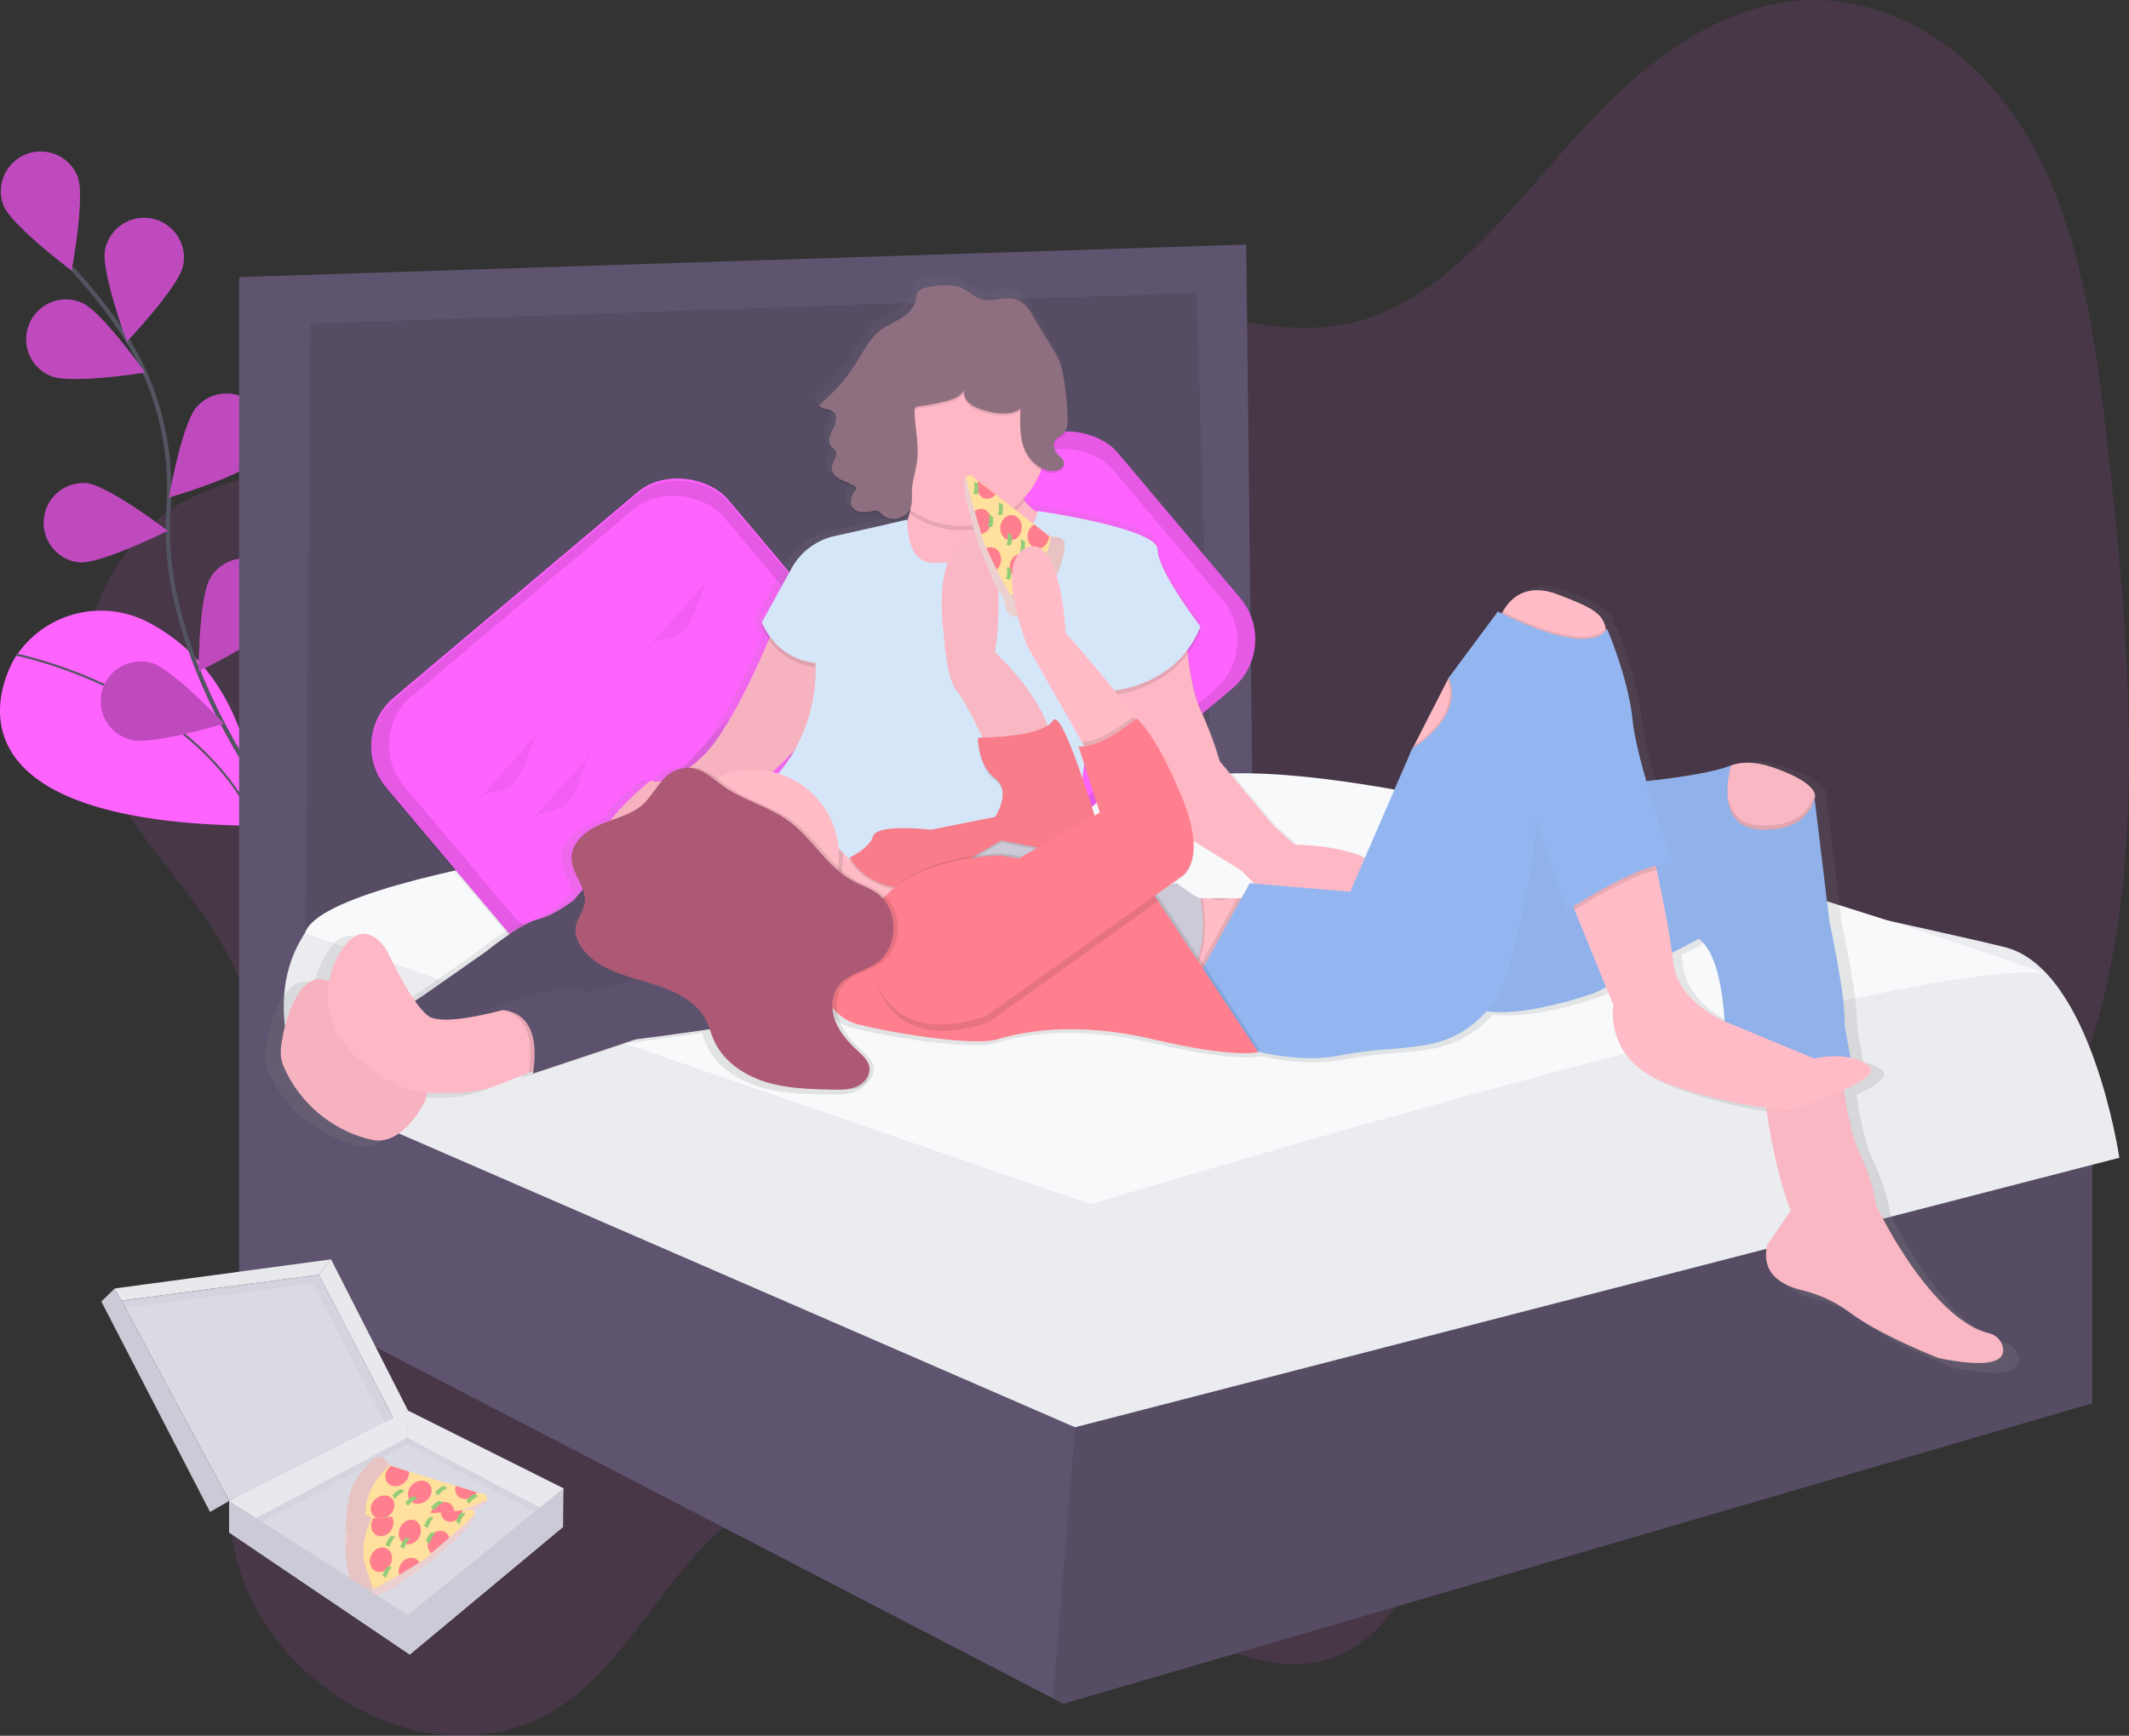 <svg id="6818efaf-4378-4c14-9516-44b92eaf5782" data-name="Layer 1" xmlns="http://www.w3.org/2000/svg" xmlns:xlink="http://www.w3.org/1999/xlink" width="995.12" height="811.51" viewBox="0 0 995.12 811.51"><rect x="0" y="0" width="995.12" height="811.51" fill="#333333" stroke="none"/><defs><linearGradient id="169a6170-5824-47ab-9bf9-72bd245246b5" x1="636.24" y1="686.05" x2="636.24" y2="173.03" gradientUnits="userSpaceOnUse"><stop offset="0" stop-color="gray" stop-opacity="0.25"/><stop offset="0.54" stop-color="gray" stop-opacity="0.12"/><stop offset="1" stop-color="gray" stop-opacity="0.1"/></linearGradient></defs><title>staying in</title><path d="M205,483.61c36.68,62.7,29.77,146.88,13.62,213-5.41,22.13-11.63,45.49-7,70.5,5.63,30.59,26.18,55,47,69.12,37.93,25.78,81.26,26.07,112.8.76,27.26-21.88,45.21-60.7,73-81.35C491,721,554.78,744.1,610.23,778.67c39.23,24.46,82.39,55.3,118.64,39.23,25.51-11.31,41.42-44.5,48.86-80.84,3.59-17.55,5.76-36.75,14-50,4.89-7.88,11.62-13.07,18.58-17.28,63.6-38.51,149.62-3.13,211-47,41.43-29.61,65-92.17,72.77-159.47s1.44-139.64-6.51-210.91c-5.65-50.65-13.3-104.92-38.74-146.59-26.91-44.09-69.35-64.47-106.25-61.25S873.6,71.49,846,100.63c-34.53,36.43-65.67,83.25-110.34,94.23-30.42,7.48-63.65-2.74-96-8.83-54-10.19-107.27-8.83-160.16-6.68-50.63,2.06-101.57,4.92-148.76,22.43-33.39,12.39-59,39.18-90.18,56.27-20.31,11.14-43.22,12.09-62.15,27.13-23.32,18.53-43.5,53.25-34.18,97.94C153.1,425.59,185.5,450.33,205,483.61Z" transform="translate(-102.44 -44.25)" fill="#ff63fe" opacity="0.1"/><path d="M109.56,351.58S60,429,222.49,430.35c0,0,2.39-67.38-50.73-95.14a47.66,47.66,0,0,0-61.44,15.22Z" transform="translate(-102.44 -44.25)" fill="#ff63fe"/><path d="M109.93,350.28s83.23,16.4,112.56,80.07" transform="translate(-102.44 -44.25)" fill="none" stroke="#535461" stroke-miterlimit="10"/><path d="M229.75,419.93s-53.44-69.06-48.56-137.14c2-28.57-4.71-57.11-20.21-81.21a222.5,222.5,0,0,0-25.11-32" transform="translate(-102.44 -44.25)" fill="none" stroke="#535461" stroke-miterlimit="10" stroke-width="2"/><path d="M138.67,126.65c3.73,9.56-2.76,44.05-2.76,44.05s-28.14-21-31.87-30.53a18.59,18.59,0,0,1,34.63-13.52Z" transform="translate(-102.44 -44.25)" fill="#ff63fe"/><path d="M188,168.45c-2.06,10.06-26.26,35.48-26.26,35.48s-12.22-32.9-10.16-43A18.59,18.59,0,1,1,188,168.45Z" transform="translate(-102.44 -44.25)" fill="#ff63fe"/><path d="M222,259.45c-6.86,7.64-40.57,17.37-40.57,17.37s6.06-34.57,12.91-42.21A18.59,18.59,0,1,1,222,259.45Z" transform="translate(-102.44 -44.25)" fill="#ff63fe"/><path d="M232.33,334.11c-5.47,8.69-37.06,24-37.06,24s.13-35.09,5.6-43.78a18.59,18.59,0,1,1,31.46,19.8Z" transform="translate(-102.44 -44.25)" fill="#ff63fe"/><path d="M126.08,220c9.46,4,44.11-1.58,44.11-1.58S150,189.7,140.51,185.71A18.59,18.59,0,1,0,126.08,220Z" transform="translate(-102.44 -44.25)" fill="#ff63fe"/><path d="M139.21,307.13c10.22,1,41.61-14.71,41.61-14.71S153,271.1,142.73,270.13a18.59,18.59,0,0,0-3.52,37Z" transform="translate(-102.44 -44.25)" fill="#ff63fe"/><path d="M163.6,390.1c9.91,2.69,43.5-7.47,43.5-7.47s-23.87-25.73-33.78-28.41a18.59,18.59,0,1,0-9.72,35.88Z" transform="translate(-102.44 -44.25)" fill="#ff63fe"/><path d="M138.67,126.65c3.73,9.56-2.76,44.05-2.76,44.05s-28.14-21-31.87-30.53a18.59,18.59,0,0,1,34.63-13.52Z" transform="translate(-102.44 -44.25)" opacity="0.25"/><path d="M188,168.45c-2.06,10.06-26.26,35.48-26.26,35.48s-12.22-32.9-10.16-43A18.59,18.59,0,1,1,188,168.45Z" transform="translate(-102.44 -44.25)" opacity="0.25"/><path d="M222,259.45c-6.86,7.64-40.57,17.37-40.57,17.37s6.06-34.57,12.91-42.21A18.59,18.59,0,1,1,222,259.45Z" transform="translate(-102.44 -44.25)" opacity="0.25"/><path d="M232.33,334.11c-5.47,8.69-37.06,24-37.06,24s.13-35.09,5.6-43.78a18.59,18.59,0,1,1,31.46,19.8Z" transform="translate(-102.44 -44.25)" opacity="0.25"/><path d="M126.08,220c9.46,4,44.11-1.58,44.11-1.58S150,189.7,140.51,185.71A18.59,18.59,0,1,0,126.08,220Z" transform="translate(-102.44 -44.25)" opacity="0.25"/><path d="M139.21,307.13c10.22,1,41.61-14.71,41.61-14.71S153,271.1,142.73,270.13a18.59,18.59,0,0,0-3.52,37Z" transform="translate(-102.44 -44.25)" opacity="0.25"/><path d="M163.6,390.1c9.91,2.69,43.5-7.47,43.5-7.47s-23.87-25.73-33.78-28.41a18.59,18.59,0,1,0-9.72,35.88Z" transform="translate(-102.44 -44.25)" opacity="0.25"/><polygon points="123 140.05 123 481.88 577.8 393.53 569.11 131.36 123 140.05" fill="#5f546f"/><polygon points="123 140.05 123 481.88 577.8 393.53 569.11 131.36 123 140.05" opacity="0.1"/><polygon points="977.93 543.08 977.93 656.06 497.06 796.55 492.15 794.01 111.77 596.67 111.77 129.55 582.51 114.34 585.41 373.61 566.58 379.41 559.34 136.91 145.09 151.28 142.19 502.52 502.85 660.4 503.12 660.34 977.93 543.08" fill="#5f546f"/><polygon points="977.93 543.08 977.93 656.06 497.06 796.55 492.15 794.01 503.12 660.34 977.93 543.08" opacity="0.1"/><path d="M500.64,423.29s-232.82,23.23-255.46,56.88S245,555.1,245,555.1L604.93,711.53l488.12-126s-13-88.35-53.59-98.49S675.9,407.36,675.9,407.36,545.54,399.39,500.64,423.29Z" transform="translate(-102.44 -44.25)" fill="#ebecf0"/><path d="M245,480.5,612.17,607.24s391.64-118.77,447.12-107.55c0,0-274-98.05-383.39-93.79-87.21,3.4-178.52,17.72-178.52,17.72S255.13,447.92,245,480.5Z" transform="translate(-102.44 -44.25)" fill="#f8f9fa"/><rect x="287.05" y="304.73" width="209" height="148.87" rx="30" ry="30" transform="translate(-254.64 297.31) rotate(-40.12)" fill="#ff63fe"/><rect x="287.05" y="305.73" width="209" height="148.87" rx="30" ry="30" transform="translate(-255.29 297.54) rotate(-40.12)" opacity="0.1"/><rect x="293.9" y="309.61" width="195.3" height="139.1" rx="30" ry="30" transform="translate(-254.64 297.31) rotate(-40.12)" fill="#ff63fe"/><path d="M319.69,425.14c2.86-3.88,6-8,10.45-9.72,2.61-1,5.52-1.18,8.1-2.27,5.42-2.3,8.34-8.14,10.32-13.69s3.66-11.55,8-15.53" transform="translate(-102.44 -44.25)" opacity="0.05"/><path d="M344.66,434.56c2.86-3.88,6-8,10.45-9.72,2.61-1,5.52-1.18,8.1-2.27,5.42-2.3,8.34-8.14,10.32-13.69s3.66-11.55,8-15.53" transform="translate(-102.44 -44.25)" opacity="0.05"/><path d="M399.22,353.63c2.86-3.88,6-8,10.45-9.72,2.61-1,5.52-1.18,8.1-2.27,5.42-2.3,8.34-8.14,10.32-13.69s3.66-11.55,8-15.53" transform="translate(-102.44 -44.25)" opacity="0.05"/><path d="M408.79,418.15c2.86-3.88,6-8,10.45-9.72,2.61-1,5.52-1.18,8.1-2.27,5.42-2.3,8.34-8.14,10.32-13.69s3.66-11.55,8-15.53" transform="translate(-102.44 -44.25)" opacity="0.1"/><rect x="469.05" y="282.73" width="209" height="148.87" rx="30" ry="30" transform="translate(-197.63 409.41) rotate(-40.12)" fill="#ff63fe"/><rect x="469.05" y="282.73" width="209" height="148.87" rx="30" ry="30" transform="translate(-197.63 409.41) rotate(-40.12)" opacity="0.1"/><rect x="475.9" y="287.61" width="195.3" height="139.1" rx="30" ry="30" transform="translate(-197.63 409.41) rotate(-40.12)" fill="#ff63fe"/><path d="M501.69,403.14c2.86-3.88,6-8,10.45-9.72,2.61-1,5.52-1.18,8.1-2.27,5.42-2.3,8.34-8.14,10.32-13.69s3.66-11.55,8-15.53" transform="translate(-102.44 -44.25)" opacity="0.05"/><path d="M526.66,412.56c2.86-3.88,6-8,10.45-9.72,2.61-1,5.52-1.18,8.1-2.27,5.42-2.3,8.34-8.14,10.32-13.69s3.66-11.55,8-15.53" transform="translate(-102.44 -44.25)" opacity="0.05"/><path d="M581.22,331.63c2.86-3.88,6-8,10.45-9.72,2.61-1,5.52-1.18,8.1-2.27,5.42-2.3,8.34-8.14,10.32-13.69s3.66-11.55,8-15.53" transform="translate(-102.44 -44.25)" opacity="0.05"/><path d="M590.79,396.15c2.86-3.88,6-8,10.45-9.72,2.61-1,5.52-1.18,8.1-2.27,5.42-2.3,8.34-8.14,10.32-13.69s3.66-11.55,8-15.53" transform="translate(-102.44 -44.25)" opacity="0.1"/><path d="M1045.87,678.44a8.93,8.93,0,0,0-6.68-6.59c-28.13-7-53.45-60.45-53.45-60.45s-1-10.18-8.14-25.45c-3.33-7.13-5.76-19.13-7.42-29.91,9.09-4.1,16-8.67,11.49-11.83a22.74,22.74,0,0,0-8.32-3.49l-2.88-15.85c1-11.2-7.13-48.87-7.13-48.87l-7.05-58.42s.81-1.37-.45-3.63l0-.08-.19-.32-.09-.13-.21-.31-.12-.16-.38-.47-.25-.29-.21-.22-.3-.31-.23-.22-.36-.33-.24-.21-.47-.39-.21-.17c-.49-.39-1-.79-1.66-1.19l-.17-.11-.8-.51-.26-.16-.83-.49-.28-.16-1-.54-.21-.11q-1.29-.67-2.81-1.36l-.25-.11-1.3-.57-.45-.19-1.24-.51-.52-.21-1.37-.52-.49-.19-2-.71c-.67-.23-1.32-.44-2-.64l-.71-.2-1.19-.33-.77-.19-1.07-.24-.73-.15-1.1-.19-.59-.1q-.81-.12-1.59-.2l-.32,0-1.24-.09-.49,0h-1.49l-1,0-.39,0-1.17.12H921q-.66.09-1.28.21l-.11,0-1,.24-.3.08-.79.24-.34.11-.68.25-.35.14-.11,0-.24.11c-8.59,3-23.51,5.36-39.49,7.14-3.13-10.82-5.79-21.56-6.52-28.81-2-20.36-12.22-43.78-12.22-43.78a3.58,3.58,0,0,1-.41.76c0-.27-.09-.54-.14-.8-1.44-7.34-6.45-10-22.87-16.25-16-6.1-23.45,3.21-26.18,8.27-.16.29-.29.56-.42.82l-1.9-.94-23.42,31.56L781.6,361l-16,31.32-.54,1.06-.22.15-22.59,52.2c-12.71-6.38-33.4-6.38-33.4-6.38l-10.18-9.16L673.2,399.64A175,175,0,0,0,664,375.2c-3.29-7.13-5.1-18.1-6.08-26.7a46.94,46.94,0,0,0,6.08-11l-.56-.73c.19-.43.38-.86.56-1.3,0,0-20.36-26.47-20.36-36.65s-57-18.33-57-18.33-.05.2-.15.53a21.43,21.43,0,0,1-6-5.18c-.28-.35-.56-.73-.83-1.12a40.71,40.71,0,0,0,8.48-13.7,12.12,12.12,0,0,0,5.75,1.46c2.53,0,5.59-1.75,5.1-4.23h0a2.58,2.58,0,0,0,0-1c-.28-1.43-1.63-2.34-2.68-3.35a7.23,7.23,0,0,1-2.12-4.33,3.93,3.93,0,0,1,1.11-2.45,28.1,28.1,0,0,1,2.86-1.94c2.34-1.83,2.7-5.11,2.63-8.14,0-.64,0-1.27,0-1.89a145.48,145.48,0,0,0-2.28-19.92,32.5,32.5,0,0,0-1.24-5,36.6,36.6,0,0,0-3.33-6.47l-9.92-16.47a19.88,19.88,0,0,0-4.54-5.77c-6.93-5.33-15,1.16-21.62-2.59-3.46-1.94-5.94-4.4-10-5.33-4.71-1.07-9.66-.44-14.31.58a6.74,6.74,0,0,0-3.5,1.55c-1.31,1.35-1.33,3.44-1.83,5.25-1,3.5-3.9,6.11-7,8s-6.51,3.27-9.4,5.47c-5.28,4-8.29,10.22-11.82,15.83A81.51,81.51,0,0,1,482.54,230a2.47,2.47,0,0,0,.43.65l-.43.37c1,2.29,4.6,1.62,6.6,3.15a3.73,3.73,0,0,1,1.42,2.77,12.88,12.88,0,0,1-1.41,4.57c-.94,1.87-1.88,4.14-1.7,6.1a4.24,4.24,0,0,0,1,3.4,15.74,15.74,0,0,1,1.81,1.69,2.57,2.57,0,0,1,.41,1c-.29,1.86-1.91,3.9-2.08,5.94a4.16,4.16,0,0,0,0,.86c0,.05,0,.1,0,.16-.23,2.73,2.24,4.93,4.72,6.1,2.3,1.09,4.88,1.8,6.74,3.49-1.34,1.95-2.58,4.24-2.36,6.39a4.72,4.72,0,0,0,.45,2.59c1.58,3.17,6.08,3.19,9.52,2.35a4.85,4.85,0,0,1,2.78-.15,6.35,6.35,0,0,1,2.07,1.7c3.74,3.67,10.94,2.3,13.26-2.33l-.18.75c-.31,1.26-.66,2.55-1,3.87,0-.28,0-.55,0-.84,0,0-19.28,4.51-34.46,7.8a31.13,31.13,0,0,0-20.67,15.44l-14.1,25.63s.15.43.48,1.16l-.48.88a29.1,29.1,0,0,0,3.35,6.16c-6.43,15.16-20,44.78-31.86,55.94a70.77,70.77,0,0,1-6.07,5.12,15.51,15.51,0,0,0-6.89,1.42,17.41,17.41,0,0,0-6.24,5c-3.48.57-5.23-.29-5.23-.29s-11.67,9.18-19.19,19.1c-1.55.56-3.09,1.13-4.6,1.76-6.93,2.92-13.94,8.57-13.87,16.09,0,5.28,3.62,10,5.38,15l-4.37,5.1s-9.16,7.13-17.31,9.16S324,490.24,324,490.24l-30.54,21.38-3.22,2.07c-6.65-9.45-13.07-23.45-13.07-23.45s-11.2-20.36-23.42,2l-.37.67a38.32,38.32,0,0,0-3.95,11.51c-14.33-7-21.28,20.36-22.16,26.51-.2,1.39-2.07,8.11.4,13.72a60.79,60.79,0,0,0,37.41,33.87,50.59,50.59,0,0,0,5,1.27c15.27,3.05,25.45-19.34,25.45-19.34l.32-3.22a47.08,47.08,0,0,0,7,.2c1.49-.07,3-.08,4.67,0A60.35,60.35,0,0,0,331.41,553l13-5.21,2.17-.87c-.06.43-.12.86-.19,1.3L395.27,532s16.7-2.09,35.26-4.82c.58,1.64,1.12,3.3,1.8,4.91,4.25,10,14,16.77,24.31,20.05s21.34,3.55,32.17,3.79c1.12,0,2.24,0,3.37,0,3.55.05,7.17-.06,10.39-1.5,3.63-1.62,6.61-5.42,5.93-9.34-.53-3.06-3-5.33-5.3-7.43-4.41-4.08-8.62-8.62-10.84-14.2a20.88,20.88,0,0,1-1.15-4.06,22.38,22.38,0,0,0,9.93,5.47c20.36,5.09,56,10.18,66.17,7.13s35.63-9.16,74.32,0,49.88,6.11,49.88,6.11l-.17-.25c10.14,2.37,24.75,4.5,38.57,1.88a208.75,208.75,0,0,1,24.46-3.12c5.19-.36,11.25-1,17.41-2a48.32,48.32,0,0,0,28.38-16c20.3,2.75,52.19-9,52.19-9l4.67-2.43,3.48,8.54s-5.09,26.47,26.47,37.67a229.9,229.9,0,0,0,46.19,11.16c5.13,34.72,11.84,48.9,11.84,48.9l-11.2,16.29c-3.45,13.78,7,19.47,16.84,21.8a62.72,62.72,0,0,1,22.79,10.8c14.2,10.55,41.81,21.35,41.81,21.35C1043.27,689.4,1047,683.6,1045.87,678.44ZM683.38,451.56l6.3,6.3-2.23-.19-3.92,7.13H664c-2,0-11.2-7.13-11.2-7.13l-2.6.26,4.64-3.31s6.71-3.63,5.79-17.12Zm-69.71-26.07c-1.7-5.45-3.61-11.37-5.56-17.09.24-2.27.52-4.53.85-6.75l7.23,22.42ZM471,394.22a72.91,72.91,0,0,1-7.84,11.25c-.91-.28-1.83-.51-2.76-.73l0,0S465.17,400.56,471,394.22ZM889,495.33c-.15-1.41-.34-2.94-.56-4.55l12.77-6.65c8.16,6.12,11.21,23.47,12.22,39.27C909,521.39,890.81,512.26,889,495.33Z" transform="translate(-102.44 -44.25)" fill="url(#169a6170-5824-47ab-9bf9-72bd245246b5)"/><path d="M902.55,410.17s6-15,29-7,19.07,14.62,19.07,14.62l-3.07,13.38-12,7-20-2Z" transform="translate(-102.44 -44.25)" fill="#ffbcc7"/><path d="M950.8,417.25a1.93,1.93,0,0,1-.18.54l-3.07,13.38-12,7-20-2-13-26a15.84,15.84,0,0,1,8.43-7.82c4.47-1.87,11.07-2.48,20.57.82C950.68,409.82,951.18,415.52,950.8,417.25Z" transform="translate(-102.44 -44.25)" opacity="0.03"/><path d="M961.55,531.17s3,37,10,52,8,25,8,25,24.86,52.49,52.5,59.38a8.77,8.77,0,0,1,6.56,6.47c1.11,5.07-2.56,10.77-30.06,5.15,0,0-27.12-10.61-41.07-21a61.61,61.61,0,0,0-22.39-10.61c-9.62-2.29-19.92-7.88-16.54-21.42l11-16s-9-19-14-67S961.55,531.17,961.55,531.17Z" transform="translate(-102.44 -44.25)" fill="#ffbcc7"/><path d="M853.55,346.17c0,14-50-13-50-13a18.83,18.83,0,0,1,1.28-2.88c2.69-5,10-14.11,25.72-8.12,16.12,6.14,21,8.75,22.46,16A42.92,42.92,0,0,1,853.55,346.17Z" transform="translate(-102.44 -44.25)" fill="#ffbcc7"/><polygon points="692.11 305.92 662.11 363.92 659.31 351.77 660.86 348.73 676.58 317.97 677.11 316.92 692.11 305.92" fill="#ffbcc7"/><polygon points="588.11 419.92 572.11 454.92 561.11 465.92 555.95 460.49 553.89 458.32 542.11 445.92 553.11 419.92 588.11 419.92" fill="#ffbcc7"/><path d="M605.55,306.17s-68,32-70,31-28-7-16-31a105.49,105.49,0,0,0,8-22,93.58,93.58,0,0,0,3-24s42-19,45,3c1,7.12,3.3,12,6,15.43a19.69,19.69,0,0,0,13,7.57Z" transform="translate(-102.44 -44.25)" fill="#feb7c5"/><path d="M304.55,528.17l-3,30s-10,22-25,19a49.66,49.66,0,0,1-4.87-1.25,59.71,59.71,0,0,1-36.74-33.27c-2.43-5.51-.58-12.11-.39-13.48,1-7,10-42,29-20s30,33,30,33Z" transform="translate(-102.44 -44.25)" fill="#feb7c5"/><path d="M467.55,411.17l-85,40-12,14s-9,7-17,9-24,15-24,15l-30,21-14,9,14,11,43-10,52-11,27-13,77-67Z" transform="translate(-102.44 -44.25)" fill="#5d526d"/><path d="M304.55,528.17l-3,30s-10,22-25,19a49.66,49.66,0,0,1-4.87-1.25,59.71,59.71,0,0,1-36.74-33.27c-2.43-5.51-.58-12.11-.39-13.48,1-7,10-42,29-20s30,33,30,33Z" transform="translate(-102.44 -44.25)" opacity="0.03"/><path d="M467.55,411.17l-85,40-12,14s-9,7-17,9-24,15-24,15l-30,21-14,9,14,11,43-10,52-11,27-13,77-67Z" transform="translate(-102.44 -44.25)" opacity="0.05"/><path d="M363.55,540.17l-13.94,5.57-12.79,5.12a59.28,59.28,0,0,1-23.49,4.31c-1.6,0-3.13,0-4.59,0a45.68,45.68,0,0,1-31.81-10.83c-1.67-1.43-3.43-2.77-5.22-4a37.7,37.7,0,0,1-11.52-48.52l.36-.66c12-22,23-2,23-2s11,24,19,30c5.45,4.09,23.42.29,34.33-2.55,5.11-1.33,8.67-2.45,8.67-2.45Z" transform="translate(-102.44 -44.25)" fill="#feb7c5"/><path d="M349.61,545.74c3.26-21.38-5-27.67-12.73-29.12,5.11-1.33,8.67-2.45,8.67-2.45l18,26Z" transform="translate(-102.44 -44.25)" opacity="0.1"/><path d="M514.55,422.17l-104,73s-27,16-37,12-46,10-46,10,30-9,24,29l48-16s72-9,82-14,52-91,52-91Z" transform="translate(-102.44 -44.25)" fill="#5d526d"/><path d="M656.55,337.17s1,26,7,39a171.89,171.89,0,0,1,9,24l25,30,10,9s38,0,42,16-58,5-58,5l-9-9-42-26-24-73Z" transform="translate(-102.44 -44.25)" fill="#feb7c5"/><path d="M465.55,334.17s-19,49-35,64-24,11-24,11-42,33-17,41,38-27,38-27l36-18s33-29,31-50S465.55,334.17,465.55,334.17Z" transform="translate(-102.44 -44.25)" fill="#feb7c5"/><path d="M465.55,334.17s-19,49-35,64-24,11-24,11-42,33-17,41,38-27,38-27l36-18s33-29,31-50S465.55,334.17,465.55,334.17Z" transform="translate(-102.44 -44.25)" opacity="0.03"/><path d="M546.11,309.1c-7.41.38-19.25,3.71-19.56-19.93,0,0-18.94,4.43-33.85,7.66A30.58,30.58,0,0,0,472.39,312l-13.85,25.17s6,17,25,19c0,0,4,40-32,65s93,60,93,60l64-21s-7-72,14-91c0,0,30-2,41-30,0,0-20-26-20-36s-56-18-56-18-6.78,27.4-30.39,24.28A60.4,60.4,0,0,0,546.11,309.1Z" transform="translate(-102.44 -44.25)" opacity="0.1"/><path d="M546.11,307.1c-7.41.38-19.25,3.71-19.56-19.93,0,0-18.94,4.43-33.85,7.66A30.58,30.58,0,0,0,472.39,310l-13.85,25.17s6,17,25,19c0,0,4,40-32,65s93,60,93,60l64-21s-7-72,14-91c0,0,30-2,41-30,0,0-20-26-20-36s-56-18-56-18-6.78,27.4-30.39,24.28A60.4,60.4,0,0,0,546.11,307.1Z" transform="translate(-102.44 -44.25)" fill="#d6e6f9"/><path d="M961.55,531.17s3,37,10,52,8,25,8,25,24.86,52.49,52.5,59.38a8.77,8.77,0,0,1,6.56,6.47c1.11,5.07-2.56,10.77-30.06,5.15,0,0-27.12-10.61-41.07-21a61.61,61.61,0,0,0-22.39-10.61c-9.62-2.29-19.92-7.88-16.54-21.42l11-16s-9-19-14-67S961.55,531.17,961.55,531.17Z" transform="translate(-102.44 -44.25)" opacity="0.03"/><path d="M950.8,417.25a1.93,1.93,0,0,1-.18.54l-3.07,13.38-12,7-20-2-13-26a15.84,15.84,0,0,1,8.43-7.82c-1.55,6.77-4.57,27,14.57,27.82,23,1,25-15,25-15Z" transform="translate(-102.44 -44.25)" opacity="0.1"/><path d="M806.55,414.17s81-3,105-12c0,0-9,29,14,30s25-15,25-15l7,58s8,37,7,48l4,22s-54,18-60,6c0,0,4-56-12-68l-48,25s-46,17-62,5S806.55,414.17,806.55,414.17Z" transform="translate(-102.44 -44.25)" fill="#94b6f0"/><path d="M806.55,414.17s81-3,105-12c0,0-9,29,14,30s25-15,25-15l7,58s8,37,7,48l4,22s-54,18-60,6c0,0,4-56-12-68l-48,25s-46,17-62,5S806.55,414.17,806.55,414.17Z" transform="translate(-102.44 -44.25)" opacity="0.03"/><path d="M581.56,278.6a40,40,0,0,1-54,5.6,93.58,93.58,0,0,0,3-24s42-19,45,3C576.52,270.29,578.85,275.2,581.56,278.6Z" transform="translate(-102.44 -44.25)" opacity="0.1"/><circle cx="449.11" cy="205.92" r="40" fill="#feb7c5"/><path d="M535.43,179.69a6.62,6.62,0,0,0-3.44,1.53c-1.29,1.32-1.3,3.38-1.8,5.16-1,3.43-3.83,6-6.88,7.85s-6.4,3.22-9.24,5.37c-5.19,3.93-8.14,10-11.61,15.55a80.07,80.07,0,0,1-17.2,19.41c1,2.25,4.52,1.59,6.48,3.09,2.37,1.81,1.35,5.55,0,8.21s-2.69,6.17-.64,8.33a15.45,15.45,0,0,1,1.78,1.66c1.57,2.29-1.41,5.07-1.64,7.84s2.2,4.84,4.64,6,5.2,1.86,7,3.82c-1.8,2.49-3.67,5.68-2.3,8.43,1.55,3.11,6,3.13,9.35,2.3a4.77,4.77,0,0,1,2.73-.15,6.24,6.24,0,0,1,2,1.67c3.81,3.74,11.3,2.16,13.27-2.81,1.07-2.7.64-5.72.75-8.62.18-4.6,1.79-9,2.37-13.6,1-7.73-1-15.51-1.13-23.3a2.42,2.42,0,0,1,.3-1.47,2.52,2.52,0,0,1,1.81-.77A111.25,111.25,0,0,0,545,232.67c3.3-.85,7-2.25,8.14-5.46-.67,2.36.52,4.94,2.36,6.56a17.21,17.21,0,0,0,6.56,3.17c5.75,1.74,12.4,2.77,17.4-.55-.27,6.16-.51,12.52,1.67,18.29s7.45,10.84,13.61,10.79c2.48,0,5.49-1.72,5-4.15-.28-1.4-1.61-2.3-2.63-3.29-2.06-2-3-5.63-1-7.66a27.62,27.62,0,0,1,2.81-1.9c2.52-2,2.7-5.66,2.56-8.85A142.89,142.89,0,0,0,599.24,220,31.92,31.92,0,0,0,598,215.1a36,36,0,0,0-3.27-6.36L585,192.57a19.53,19.53,0,0,0-4.46-5.67c-6.81-5.23-14.7,1.14-21.24-2.54-3.4-1.91-5.84-4.33-9.82-5.23C544.86,178.07,540,178.69,535.43,179.69Z" transform="translate(-102.44 -44.25)" opacity="0.1"/><path d="M535.43,178.69a6.62,6.62,0,0,0-3.44,1.53c-1.29,1.32-1.3,3.38-1.8,5.16-1,3.43-3.83,6-6.88,7.85s-6.4,3.22-9.24,5.37c-5.19,3.93-8.14,10-11.61,15.55a80.07,80.07,0,0,1-17.2,19.41c1,2.25,4.52,1.59,6.48,3.09,2.37,1.81,1.35,5.55,0,8.21s-2.69,6.17-.64,8.33a15.45,15.45,0,0,1,1.78,1.66c1.57,2.29-1.41,5.07-1.64,7.84s2.2,4.84,4.64,6,5.2,1.86,7,3.82c-1.8,2.49-3.67,5.68-2.3,8.43,1.55,3.11,6,3.13,9.35,2.3a4.77,4.77,0,0,1,2.73-.15,6.24,6.24,0,0,1,2,1.67c3.81,3.74,11.3,2.16,13.27-2.81,1.07-2.7.64-5.72.75-8.62.18-4.6,1.79-9,2.37-13.6,1-7.73-1-15.51-1.13-23.3a2.42,2.42,0,0,1,.3-1.47,2.52,2.52,0,0,1,1.81-.77A111.25,111.25,0,0,0,545,231.67c3.3-.85,7-2.25,8.14-5.46-.67,2.36.52,4.94,2.36,6.56a17.21,17.21,0,0,0,6.56,3.17c5.75,1.74,12.4,2.77,17.4-.55-.27,6.16-.51,12.52,1.67,18.29s7.45,10.84,13.61,10.79c2.48,0,5.49-1.72,5-4.15-.28-1.4-1.61-2.3-2.63-3.29-2.06-2-3-5.63-1-7.66a27.62,27.62,0,0,1,2.81-1.9c2.52-2,2.7-5.66,2.56-8.85A142.89,142.89,0,0,0,599.24,219,31.92,31.92,0,0,0,598,214.1a36,36,0,0,0-3.27-6.36L585,191.57a19.53,19.53,0,0,0-4.46-5.67c-6.81-5.23-14.7,1.14-21.24-2.54-3.4-1.91-5.84-4.33-9.82-5.23C544.86,177.07,540,177.69,535.43,178.69Z" transform="translate(-102.44 -44.25)" fill="#8e6f80"/><path d="M516.55,493.17l-15,10a158.22,158.22,0,0,0-19.27-28.39c-7.43-8.71-16.8-17.58-27.73-23.61-29-16,28-25,28-25a114.5,114.5,0,0,0,14,16.84c10.06,10,24.4,20,39,16.16C562.55,452.17,516.55,493.17,516.55,493.17Z" transform="translate(-102.44 -44.25)" fill="#ffbcc7"/><rect x="441.11" y="391.92" width="62" height="21" fill="#cccad6"/><path d="M563.55,393.17s-9-20-14-26-6-27-6-27-6-37,12-45,13,46,13,46l-1,8s27,25,26,44S563.55,393.17,563.55,393.17Z" transform="translate(-102.44 -44.25)" fill="#ffbcc7"/><path d="M563.55,393.17s-9-20-14-26-6-27-6-27-6-37,12-45,13,46,13,46l-1,8s27,25,26,44S563.55,393.17,563.55,393.17Z" transform="translate(-102.44 -44.25)" opacity="0.03"/><path d="M499.55,446.17s9-4,11-10,27-3,27-3l30-6s8-12,0-18-8-19-8-19,27.76,0,34.32-7.12a6,6,0,0,0,.68-.88c5-8,26,66,26,66l-50-10-38,22S510.55,464.17,499.55,446.17Z" transform="translate(-102.44 -44.25)" opacity="0.1"/><path d="M499.55,445.17s9-4,11-10,27-3,27-3l30-6s8-12,0-18-8-19-8-19,27.76,0,34.32-7.12a6,6,0,0,0,.68-.88c5-8,26,66,26,66l-50-10-38,22S510.55,463.17,499.55,445.17Z" transform="translate(-102.44 -44.25)" fill="#ff7f8e"/><path d="M499.55,445.17s9-4,11-10,27-3,27-3l30-6s8-12,0-18-8-19-8-19,27.76,0,34.32-7.12a6,6,0,0,0,.68-.88c5-8,26,66,26,66l-50-10-38,22S510.55,463.17,499.55,445.17Z" transform="translate(-102.44 -44.25)" opacity="0.03"/><path d="M656.33,502.57l-11.78-12.4,11-26h9S670.34,491.18,656.33,502.57Z" transform="translate(-102.44 -44.25)" opacity="0.1"/><path d="M632.55,459.17l20-2s9,7,11,7c0,0,6,28-9,39s-34-10-34-10l-17-20Z" transform="translate(-102.44 -44.25)" fill="#cccad6"/><path d="M938.55,563.17s-25-1-56-12-26-37-26-37l-18.13-44.49-3.87-9.51,39-24s1.42,6.13,3.25,14.73c2.79,13.06,6.54,31.81,7.75,43.27,2,19,25,28,25,28l41,17s15-4,25,3S938.55,563.17,938.55,563.17Z" transform="translate(-102.44 -44.25)" fill="#ffbcc7"/><polygon points="578.26 419.92 588.11 419.92 572.11 454.92 561.11 465.92 555.95 460.49 578.26 419.92" opacity="0.1"/><path d="M853.55,346.17c0,14-50-13-50-13a18.83,18.83,0,0,1,1.28-2.88C841.49,348.15,850.9,341,853,338.13A42.92,42.92,0,0,1,853.55,346.17Z" transform="translate(-102.44 -44.25)" opacity="0.1"/><path d="M779.55,361.17l15-11-30,58L761.75,396l1.55-3c20.14-14,17.13-27,15.72-30.76Z" transform="translate(-102.44 -44.25)" opacity="0.1"/><path d="M876.8,450.9c-12.53,3.08-30.55,13.86-38.38,18.78l-3.87-9.51,39-24S875,442.3,876.8,450.9Z" transform="translate(-102.44 -44.25)" opacity="0.1"/><path d="M686.55,457.17l-33,60,24,15s26.59,10.17,50.73,5.6a205.06,205.06,0,0,1,24-3.07c5.09-.35,11-1,17.1-2a47.49,47.49,0,0,0,38-34.76c6.16-23.46,14.72-59.51,12.54-71.33a10.85,10.85,0,0,0-.36-1.46l10,30,5,15s36-24,50-22c0,0-17-47-19-67s-12-43-12-43-5,15-51-8l-23,31s9,16-17,33l-29,67Z" transform="translate(-102.44 -44.25)" fill="#94b6f0"/><path d="M496.55,444.17a39.85,39.85,0,0,1-14.27,30.61c-7.43-8.71-16.8-17.58-27.73-23.61-29-16,28-25,28-25a114.5,114.5,0,0,0,14,16.84C496.54,443.39,496.55,443.78,496.55,444.17Z" transform="translate(-102.44 -44.25)" opacity="0.1"/><circle cx="352.11" cy="399.92" r="40" fill="#ffbcc7"/><path d="M691.55,535.17s-11,3-49-6-63-3-73,0-45-2-65-7-22-35-22-35c7,1,38-28,38-28,18-16,51-16,51-16l12.82,2.3,54.18,9.7,6.23,9.41Z" transform="translate(-102.44 -44.25)" opacity="0.1"/><path d="M690.55,536.17s-11,3-49-6-63-3-73,0-45-2-65-7-22-35-22-35c7,1,38-28,38-28,18-16,51-16,51-16l12.82,2.3,54.18,9.7,6.23,9.41Z" transform="translate(-102.44 -44.25)" fill="#ff7f8e"/><path d="M643.78,465.58l-79.23,56.59c-22.75,7.72-36.26,3.39-44.28-4.47-15-14.75-10-40.18,9.18-48.9a82.22,82.22,0,0,1,26.1-6.63l27.82-15.7,54.18,9.7Z" transform="translate(-102.44 -44.25)" opacity="0.1"/><path d="M669.13,464.17s2.92,2.5,6.92,0" transform="translate(-102.44 -44.25)" opacity="0.1"/><path d="M556.48,266.37s-3-.07-3.14,2.36c-.07,1.16,1.82,8.28,3.83,15.38,1,3.49,2,7,2.8,9.76,1,3.41,1.69,5.76,1.69,5.76l.79,1.67,4.73,10.07,4.45,9.47,2.77,3.57,14.51-10,7.2-18.31-3.31-1.45-.57-.25-6.39-5-18-14-8.12-6.3-1-.74Z" transform="translate(-102.44 -44.25)" fill="#ffe09c"/><path d="M578.77,330.61s15.94-10.64,18.75-20c0,0,2.74-7.94,2.64-11.93,0,0,.6-3.74-6.67-3.55,0,0-1.24,13.63-10.1,20.79l-8.86,7.17Z" transform="translate(-102.44 -44.25)" fill="#e7c4c3"/><ellipse cx="579.35" cy="309.12" rx="5.9" ry="5" transform="translate(105.73 806.56) rotate(-83.66)" fill="#ff7f8e"/><ellipse cx="574.98" cy="290.93" rx="5.9" ry="5" transform="translate(119.92 786.04) rotate(-83.66)" fill="#ff7f8e"/><path d="M585.82,289.47a6.16,6.16,0,0,0-3,4.78c-.36,3.24,1.57,6.11,4.31,6.41s5.26-2.07,5.62-5.31q0-.34,0-.67l-.57-.25Z" transform="translate(-102.44 -44.25)" fill="#ff7f8e"/><path d="M566,300.12a4.59,4.59,0,0,0-3.55,1.19l4.73,10.07a6.13,6.13,0,0,0,3.14-4.85C570.67,303.29,568.74,300.42,566,300.12Z" transform="translate(-102.44 -44.25)" fill="#ff7f8e"/><path d="M561.42,282.18a4.79,4.79,0,0,0-4.26,1.94c1,3.49,2,7,2.8,9.76l.16,0c2.74.3,5.26-2.07,5.62-5.31S564.16,282.48,561.42,282.18Z" transform="translate(-102.44 -44.25)" fill="#ff7f8e"/><path d="M559.64,269.17a6.87,6.87,0,0,0-.47,1.85c-.36,3.24,1.57,6.11,4.31,6.41a4.8,4.8,0,0,0,4.28-2Z" transform="translate(-102.44 -44.25)" fill="#ff7f8e"/><path d="M574.51,315.15l-1.88-.21a10.36,10.36,0,0,0,.59-4.41q0-.15-.07-.29c-.52-1.82,1.88.21,1.88.21S575.28,314.33,574.51,315.15Z" transform="translate(-102.44 -44.25)" fill="#94cc79"/><path d="M581,302.28l-1.88-.21a10.36,10.36,0,0,0,.59-4.41q0-.15-.07-.29c-.52-1.82,1.88.21,1.88.21S581.74,301.46,581,302.28Z" transform="translate(-102.44 -44.25)" fill="#94cc79"/><path d="M574.78,299.28l-1.88-.21a10.36,10.36,0,0,0,.59-4.41q0-.15-.07-.29c-.52-1.82,1.88.21,1.88.21S575.55,298.46,574.78,299.28Z" transform="translate(-102.44 -44.25)" fill="#94cc79"/><path d="M566.09,290.67l-1.88-.21a10.36,10.36,0,0,0,.59-4.41q0-.15-.07-.29c-.52-1.82,1.88.21,1.88.21S566.86,289.85,566.09,290.67Z" transform="translate(-102.44 -44.25)" fill="#94cc79"/><path d="M559.19,275.37l-1.88-.21a10.36,10.36,0,0,0,.59-4.41q0-.15-.07-.29c-.52-1.82,1.88.21,1.88.21S560,274.55,559.19,275.37Z" transform="translate(-102.44 -44.25)" fill="#94cc79"/><path d="M570.66,285.06l-1.88-.21a10.36,10.36,0,0,0,.59-4.41q0-.15-.07-.29c-.52-1.82,1.88.21,1.88.21S571.43,284.24,570.66,285.06Z" transform="translate(-102.44 -44.25)" fill="#94cc79"/><path d="M573,330s3.47,5.46,5.81.65a20.88,20.88,0,0,0-4.84-9.41s-13.18-24-13-28.07c0,0-7.39-24-6.68-25.46,0,0-1.27-1.59-1,5S559.57,298,559.57,298l7.64,19.23,4.11,6.25Z" transform="translate(-102.44 -44.25)" fill="#e7c4c3"/><path d="M573,330s3.47,5.46,5.81.65a20.88,20.88,0,0,0-4.84-9.41s-13.18-24-13-28.07c0,0-7.39-24-6.68-25.46,0,0-1.27-1.59-1,5S559.57,298,559.57,298l7.64,19.23,4.11,6.25Z" transform="translate(-102.44 -44.25)" fill="#fff" opacity="0.2"/><path d="M635.55,386.17c0,7-24,11-24,11l-3.39-6-25.61-45s-16-40,0-46,18,40,18,40,23,25.63,31.71,39.07C634.3,382.37,635.55,384.85,635.55,386.17Z" transform="translate(-102.44 -44.25)" fill="#ffbcc7"/><path d="M635.55,386.17c0,7-24,11-24,11l-3.39-6c8.94-.29,20.32-8.9,24.1-12C634.3,382.37,635.55,384.85,635.55,386.17Z" transform="translate(-102.44 -44.25)" opacity="0.1"/><path d="M519.27,514.69c8,7.86,21.53,12.19,44.28,4.47l91-65s13-7,0-38-21-36-21-36-16,14-27,13l10,31-62,35a82.26,82.26,0,0,0-26.1,6.63C509.26,474.52,504.23,499.95,519.27,514.69Z" transform="translate(-102.44 -44.25)" fill="#ff7f8e"/><path d="M419.82,404.59c-6.63,2.88-9.43,10.71-14.75,15.61s-13.08,6.59-19.88,9.46-13.69,8.41-13.62,15.8,7.33,13.88,6.1,21.25c-.63,3.79-3.45,6.94-4.1,10.72-.71,4.08,1.25,8.21,3.92,11.38,7.28,8.64,19.06,11.61,29.89,14.82s22.5,8,27.38,18.18c1.3,2.72,2,5.67,3.21,8.44,4.17,9.79,13.74,16.47,23.88,19.7s21,3.49,31.6,3.72c3.9.08,8,.14,11.52-1.45s6.49-5.33,5.82-9.17c-.52-3-3-5.23-5.21-7.3-4.33-4-8.47-8.47-10.65-14s-2.06-12.2,1.62-16.81c4.36-5.46,12.17-6.58,17.85-10.65,10.19-7.3,10.29-24.84.2-32.26-3.59-2.64-7.95-4-11.85-6.15-11.73-6.46-18.43-19.38-29.14-27.42-8.51-6.39-18.93-9.23-28-14.62C437.2,408.89,431.16,399.67,419.82,404.59Z" transform="translate(-102.44 -44.25)" opacity="0.1"/><path d="M417.82,404.59c-6.63,2.88-9.43,10.71-14.75,15.61s-13.08,6.59-19.88,9.46-13.69,8.41-13.62,15.8,7.33,13.88,6.1,21.25c-.63,3.79-3.45,6.94-4.1,10.72-.71,4.08,1.25,8.21,3.92,11.38,7.28,8.64,19.06,11.61,29.89,14.82s22.5,8,27.38,18.18c1.3,2.72,2,5.67,3.21,8.44,4.17,9.79,13.74,16.47,23.88,19.7s21,3.49,31.6,3.72c3.9.08,8,.14,11.52-1.45s6.49-5.33,5.82-9.17c-.52-3-3-5.23-5.21-7.3-4.33-4-8.47-8.47-10.65-14s-2.06-12.2,1.62-16.81c4.36-5.46,12.17-6.58,17.85-10.65,10.19-7.3,10.29-24.84.2-32.26-3.59-2.64-7.95-4-11.85-6.15-11.73-6.46-18.43-19.38-29.14-27.42-8.51-6.39-18.93-9.23-28-14.62C435.2,408.89,429.16,399.67,417.82,404.59Z" transform="translate(-102.44 -44.25)" fill="#ad5975"/><polygon points="263.27 713.78 191.51 773.56 107.04 716.47 190.08 672.09 260.05 705.19 263.27 713.78" fill="#dadae5"/><polygon points="154.74 588.78 190.71 659.47 107.13 701.71 53.63 602.38 154.74 588.78" fill="none"/><polygon points="149.01 595.94 185.16 665.38 107.13 701.71 56.68 608.06 149.01 595.94" fill="#dadae5"/><polygon points="154.74 589.5 149.01 596.66 56.68 608.78 53.63 603.1 154.74 589.5" opacity="0.03"/><polygon points="190.71 660.19 154.74 589.5 149.01 596.66 184.25 664.35 190.71 660.19" opacity="0.03"/><polygon points="154.74 588.78 149.01 595.94 56.68 608.06 53.63 602.38 154.74 588.78" fill="#eff0f4"/><polygon points="190.71 659.47 154.74 588.78 149.01 595.94 184.25 663.64 190.71 659.47" fill="#eff0f4"/><polygon points="154.74 588.78 146.01 599.94 53.68 612.06 53.63 602.38 154.74 588.78" opacity="0.03"/><polygon points="190.71 659.47 154.74 588.78 146.01 599.94 181.25 667.64 190.71 659.47" opacity="0.03"/><polygon points="190.71 660.54 190.71 675.07 107.13 719.63 107.13 702.78 190.71 660.54" opacity="0.03"/><polygon points="263.36 696.87 190.71 660.54 190.08 675.16 261.76 712.82 263.36 696.87" opacity="0.03"/><polygon points="190.71 659.47 190.71 672 107.13 716.56 107.13 701.71 190.71 659.47" fill="#eff0f4"/><polygon points="263.36 695.8 190.71 659.47 190.08 672.09 261.76 709.74 263.36 695.8" fill="#eff0f4"/><polygon points="190.71 659.47 190.71 672 107.13 716.56 107.13 701.71 190.71 659.47" opacity="0.03"/><polygon points="263.36 695.8 190.71 659.47 190.08 672.09 261.76 709.74 263.36 695.8" opacity="0.03"/><polygon points="263.36 695.8 263.18 713.87 191.6 773.47 190.71 755.03 263.36 695.8" fill="#cccad6"/><path d="M329.39,742.91s1.78,2.4-.12,3.93c-.91.73-7.82,3.27-14.78,5.73-3.42,1.21-6.85,2.39-9.59,3.33l-5.69,1.93-1.82.32-11,1.93-10.3,1.82-4.51-.21-.19-17.61,10.83-16.42,3.09,1.87.54.32,7.74,2.37,21.84,6.7,9.83,3,1.15.35Z" transform="translate(-102.44 -44.25)" fill="#ffe09c"/><path d="M264,761.67s-.48-19.16,5.57-26.85c0,0,4.91-6.81,8.24-9,0,0,2.71-2.64,6.74,3.41,0,0-10.43,8.86-11.19,20.23l-.76,11.37Z" transform="translate(-102.44 -44.25)" fill="#e7c4c3"/><ellipse cx="281.27" cy="748.82" rx="5.9" ry="5" transform="translate(-527.94 329.97) rotate(-41.49)" fill="#ff7f8e"/><ellipse cx="298.65" cy="741.92" rx="5.9" ry="5" transform="translate(-519 339.75) rotate(-41.49)" fill="#ff7f8e"/><path d="M293.61,732.22a6.16,6.16,0,0,1-2.18,5.21c-2.44,2.16-5.9,2.23-7.73.16s-1.33-5.49,1.11-7.65q.25-.22.52-.42l.54.32Z" transform="translate(-102.44 -44.25)" fill="#ff7f8e"/><path d="M296.32,754.56a4.59,4.59,0,0,1,1.07,3.59l-11,1.93a6.13,6.13,0,0,1,2.16-5.36C291,752.57,294.49,752.49,296.32,754.56Z" transform="translate(-102.44 -44.25)" fill="#ff7f8e"/><path d="M313.62,748a4.79,4.79,0,0,1,.87,4.6c-3.42,1.21-6.85,2.39-9.59,3.33l-.11-.12c-1.83-2.07-1.33-5.49,1.11-7.65S311.79,745.91,313.62,748Z" transform="translate(-102.44 -44.25)" fill="#ff7f8e"/><path d="M325.28,741.93a6.87,6.87,0,0,1-1.24,1.45c-2.44,2.16-5.9,2.23-7.73.16a4.8,4.8,0,0,1-.86-4.63Z" transform="translate(-102.44 -44.25)" fill="#ff7f8e"/><path d="M279.12,756.25l1.25,1.42a10.36,10.36,0,0,1,3.26-3l.28-.11c1.79-.62-1.25-1.42-1.25-1.42S279.35,755.15,279.12,756.25Z" transform="translate(-102.44 -44.25)" fill="#94cc79"/><path d="M285.93,743.56l1.25,1.42a10.36,10.36,0,0,1,3.26-3l.28-.11c1.79-.62-1.25-1.42-1.25-1.42S286.15,742.46,285.93,743.56Z" transform="translate(-102.44 -44.25)" fill="#94cc79"/><path d="M291.94,746.9l1.25,1.42a10.36,10.36,0,0,1,3.26-3l.28-.11c1.79-.62-1.25-1.42-1.25-1.42S292.17,745.79,291.94,746.9Z" transform="translate(-102.44 -44.25)" fill="#94cc79"/><path d="M304,749l1.25,1.42a10.36,10.36,0,0,1,3.26-3l.28-.11c1.79-.62-1.25-1.42-1.25-1.42S304.21,747.94,304,749Z" transform="translate(-102.44 -44.25)" fill="#94cc79"/><path d="M320.47,745.87l1.25,1.42a10.36,10.36,0,0,1,3.26-3l.28-.11c1.79-.62-1.25-1.42-1.25-1.42S320.7,744.77,320.47,745.87Z" transform="translate(-102.44 -44.25)" fill="#94cc79"/><path d="M305.94,742.08l1.25,1.42a10.36,10.36,0,0,1,3.26-3l.28-.11c1.79-.62-1.25-1.42-1.25-1.42S306.17,741,305.94,742.08Z" transform="translate(-102.44 -44.25)" fill="#94cc79"/><path d="M267.91,766s-6.46.31-3.88-4.38a20.88,20.88,0,0,1,10.48-1.46s27.22-3,30.43-5.53c0,0,23.88-7.78,24.67-9.2,0,0,2,.12-3.54,3.74s-24.36,9.41-24.36,9.41l-20.13,4.82-7.48.24Z" transform="translate(-102.44 -44.25)" fill="#e7c4c3"/><path d="M267.91,766s-6.46.31-3.88-4.38a20.88,20.88,0,0,1,10.48-1.46s27.22-3,30.43-5.53c0,0,23.88-7.78,24.67-9.2,0,0,2,.12-3.54,3.74s-24.36,9.41-24.36,9.41l-20.13,4.82-7.48.24Z" transform="translate(-102.44 -44.25)" fill="#fff" opacity="0.2"/><path d="M322.86,749.76s2.55,1.55,1.37,3.68c-.57,1-6,6-11.54,10.87-2.71,2.4-5.45,4.79-7.63,6.7-2.68,2.33-4.54,3.93-4.54,3.93l-1.57,1-9.42,5.91-8.86,5.56-4.26,1.5-6.81-16.24,3.85-19.29,3.57.57.62.1,8.06-.71,22.75-2,10.24-.91,1.2-.11Z" transform="translate(-102.44 -44.25)" fill="#ffe09c"/><path d="M269.37,791.74s-7.66-17.57-5-27c0,0,2-8.16,4.23-11.46,0,0,1.52-3.47,7.53.62,0,0-6.32,12.13-2.75,23L277,787.69Z" transform="translate(-102.44 -44.25)" fill="#e7c4c3"/><ellipse cx="280.5" cy="773.35" rx="5.9" ry="5" transform="translate(-639.37 636.57) rotate(-63.6)" fill="#ff7f8e"/><ellipse cx="294.01" cy="760.41" rx="5.9" ry="5" transform="translate(-620.28 641.48) rotate(-63.6)" fill="#ff7f8e"/><path d="M285.69,753.33a6.16,6.16,0,0,1-.06,5.64c-1.45,2.92-4.62,4.29-7.1,3.06s-3.3-4.58-1.85-7.5q.15-.3.33-.59l.62.1Z" transform="translate(-102.44 -44.25)" fill="#ff7f8e"/><path d="M296.6,773a4.59,4.59,0,0,1,2.34,2.92l-9.42,5.91a6.13,6.13,0,0,1,0-5.78C291,773.15,294.13,771.78,296.6,773Z" transform="translate(-102.44 -44.25)" fill="#ff7f8e"/><path d="M310.15,760.38a4.79,4.79,0,0,1,2.54,3.93c-2.71,2.4-5.45,4.79-7.63,6.7l-.14-.07c-2.47-1.23-3.3-4.58-1.85-7.5S307.68,759.16,310.15,760.38Z" transform="translate(-102.44 -44.25)" fill="#ff7f8e"/><path d="M318.68,750.4a6.87,6.87,0,0,1-.61,1.81c-1.45,2.92-4.62,4.29-7.1,3.06a4.8,4.8,0,0,1-2.54-4Z" transform="translate(-102.44 -44.25)" fill="#ff7f8e"/><path d="M281.31,781l1.69.84a10.36,10.36,0,0,1,1.89-4l.21-.21c1.43-1.25-1.69-.84-1.69-.84S281.11,779.93,281.31,781Z" transform="translate(-102.44 -44.25)" fill="#94cc79"/><path d="M282.84,766.72l1.69.84a10.36,10.36,0,0,1,1.89-4l.21-.21c1.43-1.25-1.69-.84-1.69-.84S282.63,765.62,282.84,766.72Z" transform="translate(-102.44 -44.25)" fill="#94cc79"/><path d="M289.66,767.55l1.69.84a10.36,10.36,0,0,1,1.89-4l.21-.21c1.43-1.25-1.69-.84-1.69-.84S289.46,766.44,289.66,767.55Z" transform="translate(-102.44 -44.25)" fill="#94cc79"/><path d="M301.63,765l1.69.84a10.36,10.36,0,0,1,1.89-4l.21-.21c1.43-1.25-1.69-.84-1.69-.84S301.43,763.89,301.63,765Z" transform="translate(-102.44 -44.25)" fill="#94cc79"/><path d="M315.71,755.86l1.69.84a10.36,10.36,0,0,1,1.89-4l.21-.21c1.43-1.25-1.69-.84-1.69-.84S315.51,754.75,315.71,755.86Z" transform="translate(-102.44 -44.25)" fill="#94cc79"/><path d="M300.82,757.82l1.69.84a10.36,10.36,0,0,1,1.89-4l.21-.21c1.43-1.25-1.69-.84-1.69-.84S300.62,756.71,300.82,757.82Z" transform="translate(-102.44 -44.25)" fill="#94cc79"/><path d="M274.61,794.34s-5.87,2.71-5.24-2.6a20.88,20.88,0,0,1,9.16-5.3s24.07-13.07,26.11-16.58c0,0,19.19-16.2,19.39-17.81,0,0,1.93-.65-1.88,4.8s-19,17.89-19,17.89l-16.83,12-6.83,3Z" transform="translate(-102.44 -44.25)" fill="#e7c4c3"/><path d="M274.61,794.34s-5.87,2.71-5.24-2.6a20.88,20.88,0,0,1,9.16-5.3s24.07-13.07,26.11-16.58c0,0,19.19-16.2,19.39-17.81,0,0,1.93-.65-1.88,4.8s-19,17.89-19,17.89l-16.83,12-6.83,3Z" transform="translate(-102.44 -44.25)" fill="#fff" opacity="0.2"/><polygon points="190.71 755.03 107.13 701.71 107.13 716.38 191.6 773.47 190.71 755.03" fill="#cccad6"/><polygon points="98.19 706.89 107.13 701.71 53.63 602.38 47.36 608.47 98.19 706.89" fill="#cccad6"/></svg>